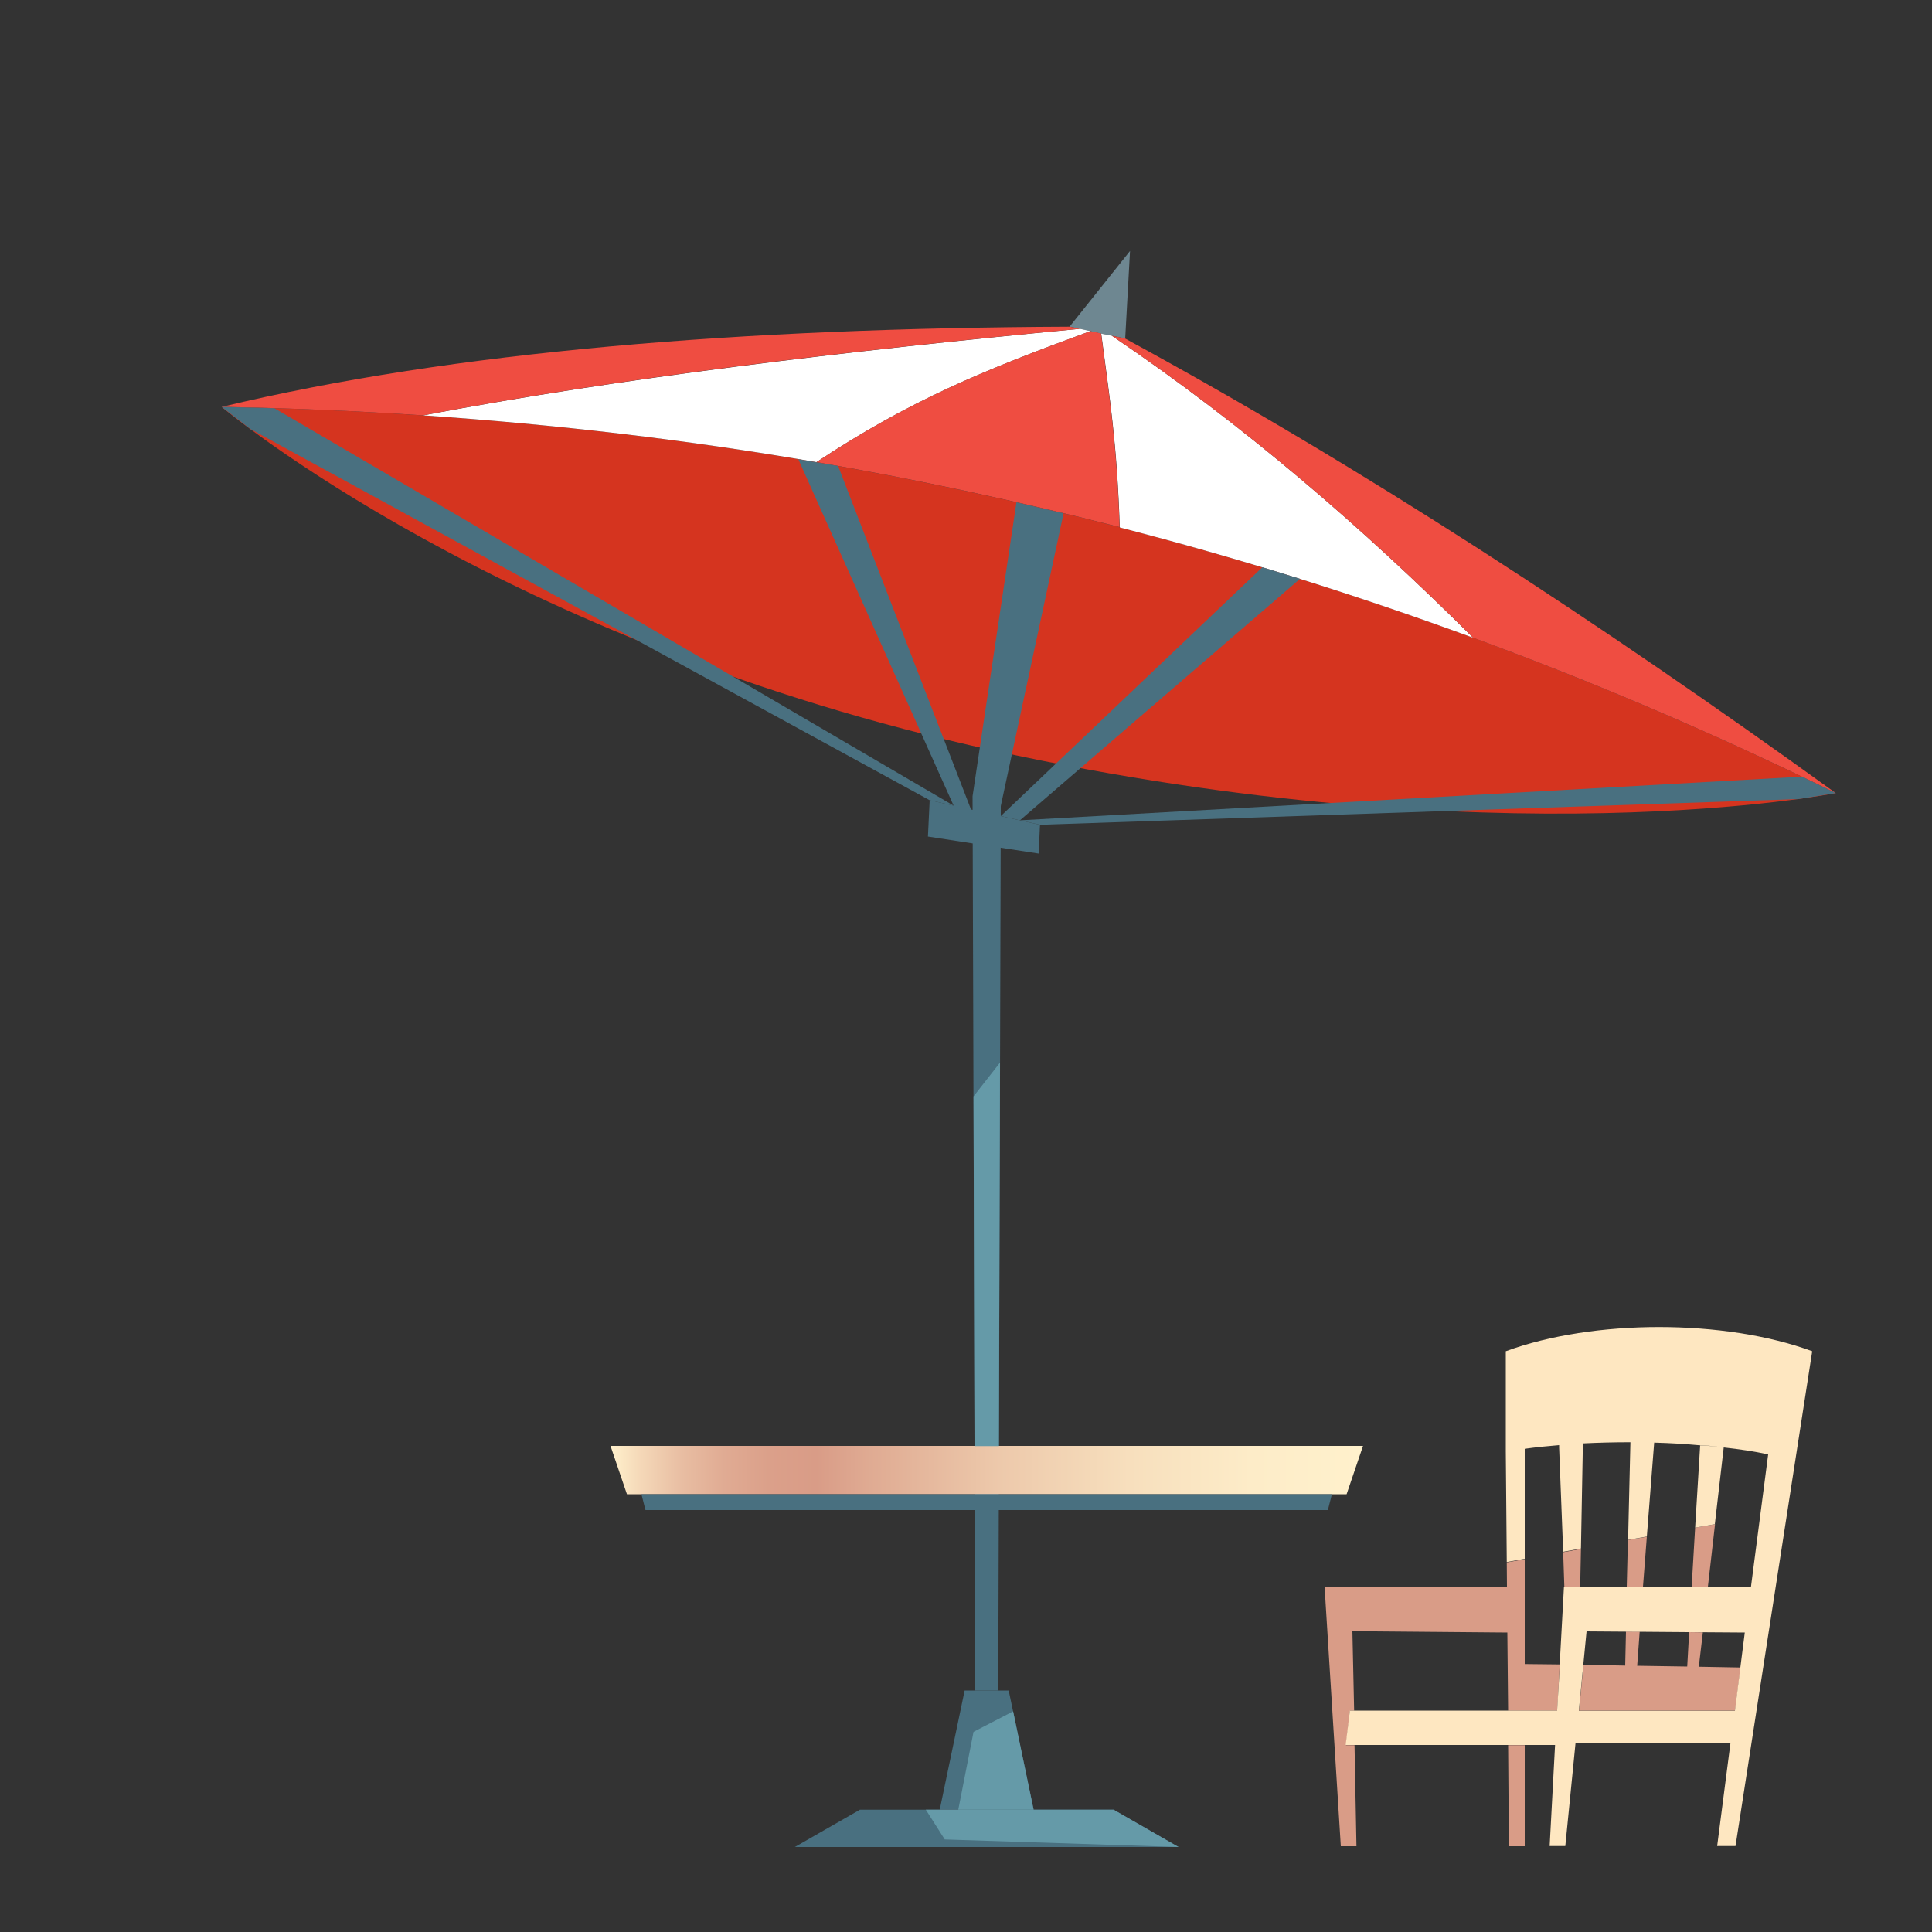 <?xml version="1.0" encoding="utf-8"?>
<!-- Generator: Adobe Illustrator 24.0.0, SVG Export Plug-In . SVG Version: 6.00 Build 0)  -->
<svg version="1.1" id="Layer_1" xmlns="http://www.w3.org/2000/svg" xmlns:xlink="http://www.w3.org/1999/xlink" x="0px" y="0px"
	 viewBox="0 0 100 100" style="enable-background:new 0 0 100 100;" xml:space="preserve">
<rect x="0" y="0" width="100" height="100" fill="#333333" stroke="none"/>
<style type="text/css">
	.st0{fill:#D99C87;}
	.st1{fill:#FEE7C1;}
	.st2{fill:#6E8791;}
	.st3{fill:#D5341F;}
	.st4{fill:#FFFFFF;}
	.st5{fill:#EF4D41;}
	.st6{fill:#497080;}
	.st7{fill:url(#SVGID_1_);}
	.st8{fill:#659AA8;}
</style>
<path class="st0" d="M78.92,95.56H78.1l-0.04-5.23h0.86V95.56z M81.96,86.17l-0.23,2.37h8.08l0.28-2.23l-2.16-0.04l0.21-1.78
	l-0.71-0.01l-0.1,1.78l-2.59-0.04l0.13-1.77h-0.01h-0.7l-0.04,1.76L81.96,86.17z M87.74,79.07l-0.18,3.06h0.84l0.37-3.24
	L87.74,79.07z M84.26,79.71l-0.06,2.42h0.84l0.2-2.59L84.26,79.71z M80.91,80.34l0.06,1.79h0.82l0.04-1.96L80.91,80.34z
	 M68.56,82.13l0.84,13.43h0.81l-0.1-5.23h-0.44l0.21-1.79h0.21L70,84.43l8.02,0.07l0.04,4.04h2.55v-0.06l0.12-2.33l-1.81-0.02v-5.43
	l-0.93,0.17L78,82.13H68.56z"/>
<path class="st1" d="M87.74,79.07L88,74.81c0.42,0.02,0.82,0.06,1.22,0.11l-0.46,3.97L87.74,79.07z M69.87,88.54h0.21h7.97h2.55
	v-0.06l0.14-2.33h-0.01l0.22-4.02h0.02h0.82h2.41h0.84h2.52h0.84h2.23l0.89-6.85c-0.68-0.15-1.47-0.27-2.3-0.36
	c-0.39-0.05-0.8-0.1-1.22-0.12v0.01c-0.76-0.07-1.56-0.12-2.38-0.14l-0.38,4.86l-0.97,0.17l0.12-5.05c-0.84,0-1.65,0.02-2.46,0.06
	l-0.1,5.44l-0.92,0.17l-0.21-5.4v-0.12c-0.62,0.05-1.21,0.11-1.78,0.19v5.69l-0.93,0.17l-0.05-5.73v-5.18
	c4.53-1.67,11.33-1.67,15.86,0l-3.97,25.61h-0.95l0.69-5.34h-8.02l-0.53,5.34h-0.81l0.28-5.23h-1.58h-0.86h-7.96h-0.44L69.87,88.54z
	 M89.8,88.54l0.28-2.23l0.23-1.81l-2.9-0.02l-2.55-0.02h-0.01l-2.73-0.02l-0.17,1.74l-0.23,2.37H89.8z"/>
<g>
	<g>
		<polygon class="st2" points="58.21,17.51 57.55,17.38 56.99,17.27 56.44,17.14 55.9,17.02 55.89,17.02 55.37,16.91 55.36,16.91 
			58.49,12.99 58.24,17.52 		"/>
		<path class="st3" d="M95.02,41.05c0,0-17.5,3.5-43.58-2.2c-25.48-5.56-39.97-17.79-39.97-17.79c3.5,0.06,6.97,0.21,10.42,0.44
			c6.88,0.47,13.65,1.26,20.36,2.42c5.28,0.91,10.52,2.04,15.69,3.36v0.01c6.17,1.6,12.28,3.5,18.29,5.71
			C82.6,35.34,88.86,38.02,95.02,41.05z"/>
		<g>
			<path class="st4" d="M76.25,33.01c-5.73-5.71-11.87-11.01-18.7-15.63l-0.55-0.11c0.45,3.46,0.81,5.6,0.96,10.02v0.01
				C64.13,28.89,70.23,30.8,76.25,33.01z"/>
			<path class="st4" d="M55.89,17.02c-12.3,1.17-23.91,2.57-33.99,4.48c6.88,0.47,13.65,1.26,20.36,2.42
				c4.81-3.18,8.6-4.74,14.18-6.78l-0.54-0.12H55.89z"/>
		</g>
		<g>
			<path class="st5" d="M58.21,17.51l-0.66-0.13c6.83,4.62,12.97,9.92,18.7,15.63c6.35,2.33,12.61,5.01,18.77,8.04
				C82.69,32.15,70.41,24.13,58.21,17.51z"/>
			<path class="st5" d="M56.44,17.14c-5.59,2.04-9.37,3.6-14.18,6.78c5.28,0.91,10.52,2.04,15.69,3.36
				c-0.15-4.42-0.51-6.56-0.96-10.02L56.44,17.14z"/>
			<path class="st5" d="M55.37,16.91h-0.01c-16.92,0.07-31.88,1.27-43.88,4.15c3.5,0.06,6.97,0.21,10.42,0.44
				c10.08-1.92,21.68-3.32,33.99-4.48L55.37,16.91z"/>
		</g>
	</g>
	<polygon class="st6" points="57.64,93.67 44.51,93.67 41.14,95.6 61,95.6 	"/>
	<polygon class="st6" points="52.21,87.5 49.93,87.5 48.64,93.67 53.5,93.67 	"/>
	<g>
		<g id="XMLID_1_">
			<g>
				<polygon class="st6" points="55.05,26.57 51.8,41.72 51.67,87.5 50.48,87.5 50.34,41.21 52.61,26 				"/>
			</g>
		</g>
		<g>
			<polygon class="st6" points="14.2,21.13 11.47,21.06 12.95,22.2 48.12,41.42 49.36,41.7 			"/>
			<polygon class="st6" points="93.27,40.2 52.79,42.46 53.83,42.69 93.08,41.36 95.02,41.05 			"/>
			<polygon class="st6" points="65.34,29.36 51.8,42.24 52.79,42.46 67.29,29.96 			"/>
			<polygon class="st6" points="43.38,24.12 41.32,23.77 49.36,41.7 49.36,41.7 48.12,41.42 48.03,43.3 53.76,44.18 53.83,42.69 
				50.26,41.9 			"/>
		</g>
	</g>
	
		<linearGradient id="SVGID_1_" gradientUnits="userSpaceOnUse" x1="-93.755" y1="76.087" x2="-54.803" y2="76.087" gradientTransform="matrix(1 0 0 1 125.352 0)">
		<stop  offset="0" style="stop-color:#FFF1CC"/>
		<stop  offset="0.042" style="stop-color:#F4D7B7"/>
		<stop  offset="0.096" style="stop-color:#E8BDA2"/>
		<stop  offset="0.152" style="stop-color:#E0AB93"/>
		<stop  offset="0.21" style="stop-color:#DBA08A"/>
		<stop  offset="0.274" style="stop-color:#D99C87"/>
		<stop  offset="0.341" style="stop-color:#DFAA92"/>
		<stop  offset="0.517" style="stop-color:#EDC9AB"/>
		<stop  offset="0.689" style="stop-color:#F7DFBD"/>
		<stop  offset="0.853" style="stop-color:#FDECC8"/>
		<stop  offset="1" style="stop-color:#FFF1CC"/>
	</linearGradient>
	<polygon class="st7" points="69.7,77.34 32.45,77.34 31.6,74.84 70.55,74.84 	"/>
	<polygon class="st6" points="68.73,78.16 33.41,78.16 33.2,77.34 68.94,77.34 	"/>
	<polygon class="st8" points="51.76,55 50.39,56.75 50.44,74.85 51.7,74.85 	"/>
	<polygon class="st8" points="52.44,88.58 50.39,89.64 49.6,93.67 53.5,93.67 	"/>
	<polygon class="st8" points="47.92,93.67 48.9,95.21 61,95.6 57.64,93.67 	"/>
</g>
</svg>
